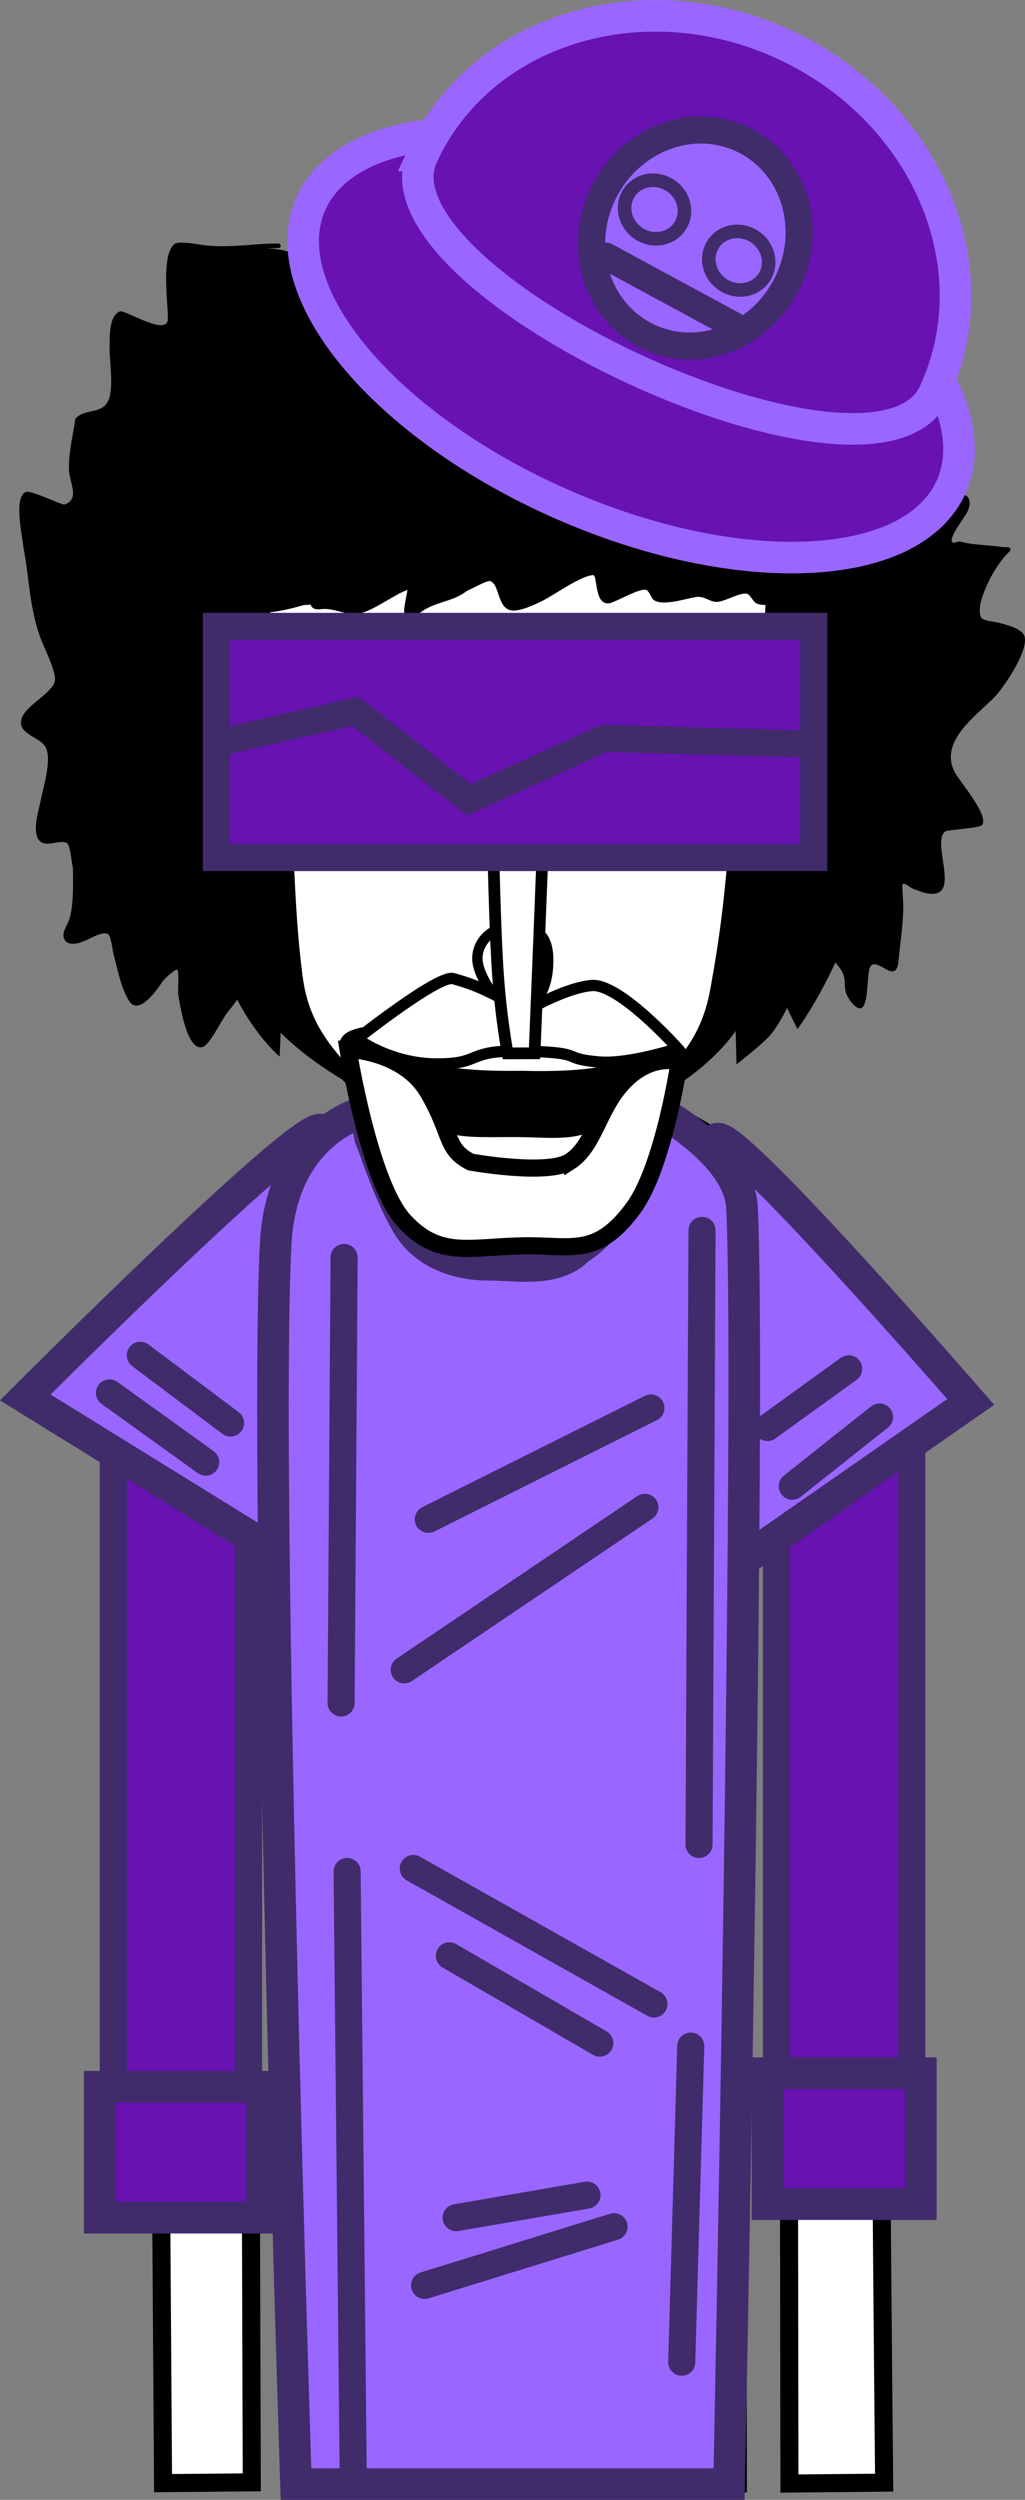 <svg version="1.1" xmlns="http://www.w3.org/2000/svg" xmlns:xlink="http://www.w3.org/1999/xlink" width="113.591" height="276.832" viewBox="0,0,113.591,276.832"><rect x="0" y="0" width="113.591" height="276.832" fill="#808080" stroke="none"/><g transform="translate(-183.475,-29.418)"><g data-paper-data="{&quot;isPaintingLayer&quot;:true}" fill-rule="nonzero" stroke-linejoin="miter" stroke-miterlimit="10" stroke-dasharray="" stroke-dashoffset="0" style="mix-blend-mode: normal"><path d="M195.125,303.245v-136.792c0.161,-1.589 0.226,-3.167 0.226,-4.866l0,-0.454c0,0 0,-0.234 -0.226,-0.249v-110.863h91.182v253.225z" fill-opacity="0.01" fill="#000000" stroke="none" stroke-width="0" stroke-linecap="butt"/><path d="M201.545,304.392c0,0 -0.635,-94.384 -0.793,-118.012c-0.055,-8.153 8.187,-36.761 40.202,-36.921c31.602,-0.158 39.857,29.487 39.849,36.897c-0.077,46.243 0.654,117.986 0.654,117.986l-10.497,0.096l-0.159,-114.843c0,0 0.075,-3.099 -2.816,-3.154c-3.434,-0.065 -2.945,3.116 -2.945,3.116l0.205,114.87l-48.214,0.072l-0.305,-115.233c0,0 0.279,-2.919 -2.886,-2.934c-3.111,-0.015 -2.816,2.909 -2.816,2.909l0.353,115.067z" fill="#ffffff" stroke="#000000" stroke-width="2" stroke-linecap="butt"/><path d="M269.525,259v-71h15v71z" fill="#6712b1" stroke="#402b6b" stroke-width="3" stroke-linecap="butt"/><path d="M196.025,261v-71h15v71z" fill="#6712b1" stroke="#402b6b" stroke-width="3" stroke-linecap="butt"/><path d="M263.275,204l1.333,-18c0,0 -5.179,-30.5 -1.556,-30.5c2.682,0 28,29.167 28,29.167z" data-paper-data="{&quot;index&quot;:null}" fill="#9966ff" stroke="#402b6b" stroke-width="3.5" stroke-linecap="butt"/><path d="M256.143,200.334c-0.571,0 -1.034,-0.463 -1.034,-1.034c0,-0.571 0.463,-1.034 1.034,-1.034c0.571,0 1.034,0.463 1.034,1.034c0,0.571 -0.463,1.034 -1.034,1.034z" fill="#000000" stroke="none" stroke-width="1.5" stroke-linecap="butt"/><path d="M186.275,184.167c0,0 29.63,-29.667 32.65,-29.667c4.08,0 -2.874,31 -2.874,31l1.501,18z" fill="#9966ff" stroke="#402b6b" stroke-width="3.5" stroke-linecap="butt"/><path d="M250.883,204.569c-4.463,-0.314 -6.552,-1.794 -6.17,-2.58c0.118,-0.242 2.846,1.064 6.97,1.305c6.409,0.375 8.51,-0.632 8.51,-0.632v1.346c0,0 -2.413,1.047 -9.311,0.561z" fill="#000000" stroke="#000000" stroke-width="0" stroke-linecap="butt"/><path d="M223.07,199.3c0,-0.571 0.463,-1.034 1.034,-1.034c0.571,0 1.034,0.463 1.034,1.034c0,0.571 -0.463,1.034 -1.034,1.034c-0.571,0 -1.034,-0.463 -1.034,-1.034z" fill="#000000" stroke="none" stroke-width="1.5" stroke-linecap="butt"/><path d="M216.275,304.5c0,0 -3.592,-110.687 -2.253,-137.294c0.635,-12.61 9.903,-14.706 9.903,-14.706c0.183,0.951 0.375,1.9 0.56,2.852c1.299,3.473 2.308,6.52 4.107,9.645c1.85,3.168 5.443,4.469 8.93,4.475c3.419,0.002 7.508,0.865 10.101,-1.772c2.855,-1.769 4.934,-5.164 6.466,-8.197c0.994,-1.976 1.898,-4.57 2.554,-7.004c0,0 8.767,4.815 9.057,10.592c1.034,20.586 -1.426,141.408 -1.426,141.408z" fill="#9966ff" stroke="#402b6b" stroke-width="3.5" stroke-linecap="butt"/><path d="M195.768,100.513c0,0 6.163,-5.922 6.292,-6.788c0.337,-2.271 -0.168,-40.173 35.968,-41.574c44.636,-0.914 39.015,35.349 41.531,42.19c3.45,9.381 6.157,17.4 6.157,17.4c0,0 -2.767,-2.054 -4.08,-3.134c-1.224,-1.008 -3.801,-3.146 -3.801,-3.146c0,0 3.091,10.348 1.311,20.695c-1.562,9.481 -7.298,17.225 -7.298,17.225l-1.155,-2.347c0,0 -1.023,2.198 -2.16,3.333c-1.137,1.135 -3.439,2.913 -3.439,2.913l-0.092,-3.704c0,0 -7.06,11.018 -24.351,10.872c-16.306,-0.255 -26.072,-10.675 -26.072,-10.675l-0.116,2.655c0,0 -3.895,-3.293 -6.181,-9.708c-2.725,-7.646 -3.239,-12.243 -3.239,-12.243c0,0 -2.339,1.899 -5.717,2.774c-4.233,1.097 -6.947,0.345 -6.947,0.345c0,0 3.608,-2.717 5.584,-4.77c1.76,-1.828 2.647,-3.377 2.647,-3.377c0,0 -2.108,1.085 -4.233,1.618c-2.217,0.556 -4.03,0.531 -4.03,0.531c0,0 4.975,-5.037 7.031,-10.874c1.941,-5.511 2.1,-10.957 2.1,-10.957c0,0 -1.362,0.662 -3.33,0.795c-1.248,0.085 -2.378,-0.049 -2.378,-0.049z" fill="#000000" stroke="none" stroke-width="1.5" stroke-linecap="butt"/><path d="M212.554,111.835c-0.577,-7.293 0.335,-17.154 0.335,-17.154c0,0 3.411,-0.041 13.914,-3.144c8.07,-2.384 20.547,-9.487 20.547,-9.487c0,0 -2.16,3.005 -3.408,4.46c-1.327,1.547 -3.993,4.563 -3.993,4.563c0,0 7.838,-1.668 14.675,-4.729c8.568,-3.536 10.593,-6.053 12.95,-4.593c2.783,1.724 1.03,23.183 0.718,28.741c-0.422,5.669 -2.533,9.5 -3.15,12.521c-0.617,3.021 -0.41,6.137 -2.206,16.04c-1.121,6.18 -4.162,8.925 -10.019,14.661c-5.858,5.736 -9.054,9.253 -13.014,9.322c-3.811,0.066 -8.936,-5.1 -13.935,-10.382c-5.324,-5.625 -8.875,-8.477 -9.716,-15.14c-0.757,-6 -0.777,-9.909 -1.123,-15.248c-0.253,-3.903 -2.261,-6.445 -2.576,-10.428z" fill="#ffffff" stroke="#000000" stroke-width="1.5" stroke-linecap="butt"/><path d="M260.624,100.514c0,0 1.524,0.318 4.256,1.11c2.495,0.724 4.449,1.744 4.449,1.744l0.195,1.17c0,0 -7.25,-3.13 -15.116,-2.471c-6.29,0.527 -9.963,2.812 -9.963,2.812l0.046,-4.177c0,0 3.127,-1.704 7.864,-1.856c4.904,-0.157 8.091,0.591 8.091,0.591z" data-paper-data="{&quot;index&quot;:null}" fill="#000000" stroke="none" stroke-width="1.5" stroke-linecap="butt"/><path d="M240.186,141.262c-1.034,0 -3.538,-3.26 -3.787,-5.364c-0.222,-1.882 1.315,-3.828 3.787,-3.828c2.472,0 4.202,0.491 4.03,4.189c-0.146,3.138 -1.558,5.003 -4.03,5.003z" fill="#ffffff" stroke="#000000" stroke-width="1.15" stroke-linecap="butt"/><path d="M213.041,56.913c1.693,0.088 3.315,0.421 4.597,1.676c1.056,1.059 1.917,2.367 2.912,3.393c1.257,1.297 3.475,2.123 4.939,3.18c2.934,2.121 5.293,4.17 8.626,5.765c1.271,0.609 2.543,1.217 3.814,1.825c1.212,-0.49 2.418,-0.99 3.633,-1.427c3.968,-1.427 6.398,-0.412 10.032,1.479c3.112,1.619 6.242,3.11 9.448,4.534c3.2,1.422 6.433,2.727 9.687,4.019c1.856,0.737 3.746,1.605 5.354,2.81c0.323,0.242 1.642,0.978 1.699,1.378c0.043,0.304 -0.434,1.185 -0.775,1.813c1.991,0.141 4.005,-0.008 6.045,-0.324c2.396,-0.371 4.103,-1.778 6.188,-2.634c1.992,-0.818 2.023,1.093 1.1,2.239c-0.211,0.397 -1.752,2.396 -1.327,2.815c0.211,0.209 0.602,-0.137 0.889,-0.059c1.55,0.419 3.192,0.348 4.811,0.627l0.001,-0.029l0.498,0.023c0.133,0.005 0.24,0.115 0.24,0.25c0,0.066 -0.026,0.127 -0.068,0.171l-0.342,0.364c-1.249,1.331 -2.31,3.361 -2.827,5.104c-0.127,0.429 -0.364,1.792 0.191,2.068c0.482,0.239 1.343,0.292 1.886,0.442c0.797,0.221 2.535,0.623 2.74,1.54c0.367,1.643 -2.339,5.661 -3.458,6.777c-2.15,2.121 -6.015,4.865 -4.302,8.183c0.505,0.978 3.877,4.845 3.025,5.876c-0.257,0.311 -3.421,0.501 -4.018,0.662c-1.78,1.128 2.011,7.704 -2.146,6.874c-0.483,-0.096 -0.983,-0.325 -1.451,-0.481c-0.413,-0.13 -0.856,-0.744 -1.206,-0.487c-0.038,0.028 0.1,2.071 0.1,2.299c-0.003,2.154 -0.363,4.351 -0.565,6.497c-0.418,2.138 -2.164,-0.622 -3.017,0.197c-0.674,0.647 0.088,6.69 -2.152,4.075c-0.231,-0.27 -0.41,-0.586 -0.553,-0.911c-0.291,-0.686 -0.107,-1.307 -0.289,-1.992c-0.305,-1.145 -1.521,-1.867 -1.906,-2.884c-0.138,-0.365 0.168,-1.101 -0.084,-1.435c-0.531,-0.706 -1.405,-2.155 -1.432,-3.132c0.001,-3.237 1.42,-7.092 2.192,-10.256c0.814,-3.334 1.31,-6.887 1.308,-10.317c-0.002,-3.071 -0.104,-7.419 -1.799,-10.021c-1.208,-1.856 -2.371,-3.085 -3.823,-3.976c-0.336,0.167 -0.695,0.305 -1.08,0.407c-0.924,0.231 -2.171,0.783 -3.102,0.307c-0.31,-0.159 -0.694,-0.968 -1.003,-1.044c-0.782,-0.192 -2.422,0.855 -3.309,0.893c-0.874,0.038 -1.401,-0.687 -2.34,-0.535c-1.16,0.175 -3.527,0.99 -4.614,0.39c-0.37,-0.204 -0.547,-1.011 -0.903,-1.169c-0.636,-0.283 -3.286,1.28 -4.059,1.463c-1.766,0.302 -1.314,-3.153 -1.847,-3.115c-1.429,0.1 -4.213,2.157 -5.636,2.867c-0.801,0.399 -2.569,1.236 -3.495,1.034c-1.492,-0.326 -1.23,-2.893 -2.266,-3.233c-0.344,-0.113 -2.167,0.923 -2.588,1.085c-1.666,1.291 -3.593,1.157 -5.25,2.466c-0.445,0.352 -1.052,1.147 -1.607,0.316c-0.306,-0.458 0.211,-2.336 0.273,-2.903c-1.602,0.592 -4.115,2.582 -5.727,2.693c-1.232,0.085 -2.449,-0.721 -3.865,-0.548c-0.816,0.088 -1.03,-0.192 -1.158,-0.54c-0.039,0.03 -0.087,0.049 -0.14,0.052l-0.498,0.028l-0.001,-0.022c-1.517,0.447 -4.492,1.181 -5.087,0.644c-0.199,-0.179 -0.279,-0.444 -0.278,-0.757c-0.659,-0.07 -1.27,-0.484 -1.818,-1.572c-0.283,-0.561 -0.521,-1.135 -0.733,-1.717c-1.314,1.317 -3.432,3.397 -3.759,4.868c-0.272,1.227 0.064,2.229 -0.511,3.421c-0.522,3.054 0.022,6.853 0.022,10.227c0.001,3.569 0.143,6.876 0.793,10.387c0.631,3.409 1.115,6.919 2.201,10.181c0.626,2.133 2.1,5.091 1.923,7.334c-0.066,0.842 -1.224,1.848 -1.642,2.612c-0.481,0.663 -1.689,3.145 -2.446,3.345c-1.693,0.448 -2.468,-4.546 -2.663,-5.707c-0.087,-0.518 0.114,-2.536 -0.112,-2.846c-0.164,-0.225 -1.518,1.094 -1.622,1.253c-0.725,1.097 -2.596,3.749 -3.678,2.268c-0.953,-1.464 -1.316,-3.564 -1.775,-5.257c-0.104,-0.384 -0.268,-2.031 -0.623,-2.225c-0.533,-0.291 -1.698,0.343 -2.158,0.566c-0.644,0.311 -2.121,0.961 -2.656,0.037c-0.379,-0.654 0.287,-1.555 0.478,-2.082c0.567,-1.566 0.469,-4.108 0.462,-5.793c-0.116,-0.456 -0.313,-2.517 -0.607,-2.754c-0.799,-0.643 -2.763,0.841 -3.36,-0.745c-0.423,-1.122 0.184,-2.972 0.407,-4.092c0.28,-1.407 1.228,-4.428 0.554,-5.79c-0.621,-1.256 -3.42,-1.468 -2.609,-3.414c0.627,-1.348 3.34,-2.699 3.607,-3.932c0.208,-0.957 -1.145,-3.626 -1.515,-4.597c-1.319,-3.459 -1.278,-6.656 -1.968,-10.239c-0.098,-1.18 -1.105,-5.459 0.228,-6.101c0.581,-0.28 3.459,1.213 4.293,1.379c1.813,-0.601 0.555,-2.426 0.524,-3.939c-0.036,-1.791 0.45,-3.795 0.712,-5.568c0.998,-1.103 2.598,-0.553 3.437,-1.644c0.979,-1.272 0.306,-4.728 0.357,-6.285c0.033,-1.032 -0.116,-3.483 1.146,-3.961c0.574,-0.218 5.525,3.027 5.313,0.654c0,-1.664 -0.764,-6.958 0.741,-8.119c0.431,-0.332 2.173,-0.029 2.686,0.053c3.108,0.498 5.718,-0.105 8.823,-0.105c0,0 0.25,0 0.25,0.25c0,0.25 -0.25,0.25 -0.25,0.25c-0.438,0 -0.866,0.012 -1.287,0.031zM213.264,91.383c-1.46,0.001 -2.28,0.453 -3.527,1.196c-0.008,0.008 -0.016,0.016 -0.024,0.024c0.227,0.638 0.483,1.268 0.793,1.882c0.413,0.821 0.898,1.183 1.432,1.284c0.249,-1.183 1.2,-2.708 1.482,-3.236c0.202,-0.378 0.405,-0.743 0.612,-1.099c-0.326,-0.026 -0.61,-0.052 -0.767,-0.052zM221.994,80.013c-1.71,1.955 -3.281,4.053 -4.402,6.395c0.627,-0.745 1.292,-1.486 2.005,-2.252c1.074,-1.035 1.679,-2.645 2.397,-4.143z" fill="#000000" stroke="none" stroke-width="0.5" stroke-linecap="butt"/><path d="M214.254,121.958c0,0 -4.932,-3.517 -6.164,-8.975c-1.296,-5.743 -1.461,-9.733 0.48,-9.992c1.941,-0.259 2.703,2.377 3.733,8.356c1.029,5.979 1.951,10.611 1.951,10.611z" data-paper-data="{&quot;index&quot;:null}" fill="#ffffff" stroke="#000000" stroke-width="1" stroke-linecap="butt"/><path d="M214.051,118.01c0,0 -3.564,-2.923 -4.318,-8.451c-0.421,-3.083 2.157,-2.28 2.157,-2.28" fill="none" stroke="#000000" stroke-width="0.25" stroke-linecap="round"/><path d="M220.526,100.81c0,0 3.37,-1.819 8.032,-2.282c5.167,-0.513 7.768,-0.066 7.768,-0.066l0.295,4.137c0,0 -3.836,-0.681 -8.018,-0.521c-5.593,0.213 -6.645,1.433 -10.898,1.891c-3.644,0.393 -6.737,0.159 -6.737,0.159l-0.026,-1.232c0,0 3.595,0.074 5.234,-0.068c1.352,-0.117 3.976,-0.938 3.976,-0.938z" fill="#000000" stroke="none" stroke-width="1.5" stroke-linecap="butt"/><path d="M268.487,111.346c1.029,-5.979 1.791,-8.615 3.733,-8.356c1.941,0.259 1.776,4.249 0.48,9.992c-1.232,5.458 -6.164,8.975 -6.164,8.975c0,0 0.922,-4.633 1.951,-10.611z" data-paper-data="{&quot;index&quot;:null}" fill="#ffffff" stroke="#000000" stroke-width="1" stroke-linecap="butt"/><path d="M268.9,107.279c0,0 2.578,-0.803 2.157,2.28c-0.754,5.527 -4.318,8.451 -4.318,8.451" data-paper-data="{&quot;index&quot;:null}" fill="none" stroke="#000000" stroke-width="0.25" stroke-linecap="round"/><path d="M288.909,83.269c-4.278,9.712 -23.639,10.585 -43.243,1.95c-19.605,-8.635 -32.029,-23.509 -27.751,-33.222c4.278,-9.712 23.639,-10.585 43.243,-1.95c19.605,8.635 32.029,23.509 27.751,33.222z" fill="#6712b1" stroke="#9966ff" stroke-width="3.5" stroke-linecap="butt"/><path d="M230.299,46.637c6.501,-14.031 24.466,-19.523 40.126,-12.268c15.66,7.256 23.084,24.512 16.583,38.543c-6.501,14.031 -63.21,-12.244 -56.708,-26.275z" fill="#6712b1" stroke="#9966ff" stroke-width="3.5" stroke-linecap="butt"/><g stroke-linecap="butt"><path d="M244.509,112.458c0.071,-4.892 4.838,-8.936 10.211,-8.858c5.373,0.078 9.027,4.248 8.956,9.14c-0.071,4.892 -4.124,8.794 -9.497,8.716c-5.373,-0.078 -9.742,-4.107 -9.671,-8.999z" fill="#ffffff" stroke="#000000" stroke-width="1.4"/><path d="M248.946,112.576c0.04,-2.758 2.309,-4.962 5.067,-4.922c2.758,0.04 4.962,2.309 4.922,5.067c-0.04,2.758 -2.309,4.962 -5.067,4.922c-2.758,-0.04 -4.962,-2.309 -4.922,-5.067z" fill="#000000" stroke="none" stroke-width="1.5"/><path d="M244.023,112.018c0,0 0.064,-9.015 10.601,-8.825c9.471,0.166 9.556,9.407 9.556,9.407c0,0 -3.555,-5.434 -10.398,-5.486c-6.237,-0.047 -9.759,4.904 -9.759,4.904z" fill="#ffffff" stroke="#000000" stroke-width="1.15"/><path d="M253.782,117.876c6.843,-0.052 10.398,-5.486 10.398,-5.486c0,0 -0.085,9.241 -9.556,9.407c-10.538,0.19 -10.601,-8.825 -10.601,-8.825c0,0 3.522,4.951 9.759,4.904z" data-paper-data="{&quot;index&quot;:null}" fill="#ffffff" stroke="#000000" stroke-width="1.15"/></g><g stroke-linecap="butt"><path d="M217.842,112.125c0.071,-4.892 4.838,-8.936 10.211,-8.858c5.373,0.078 9.027,4.248 8.956,9.14c-0.071,4.892 -4.124,8.794 -9.497,8.716c-5.373,-0.078 -9.742,-4.107 -9.671,-8.999z" fill="#ffffff" stroke="#000000" stroke-width="1.4"/><path d="M222.28,112.243c0.04,-2.758 2.309,-4.962 5.067,-4.922c2.758,0.04 4.962,2.309 4.922,5.067c-0.04,2.758 -2.309,4.962 -5.067,4.922c-2.758,-0.04 -4.962,-2.309 -4.922,-5.067z" fill="#000000" stroke="none" stroke-width="1.5"/><path d="M236.763,115.648c0,0 -2.751,6.025 -8.722,5.524c-7.371,0.024 -9.768,-5.942 -9.768,-5.942c0,0 6.014,0.564 9.065,0.633c3.111,0.07 9.425,-0.216 9.425,-0.216z" data-paper-data="{&quot;index&quot;:null}" fill="#ffffff" stroke="#000000" stroke-width="1.15"/><path d="M218.473,109.002c0,0 2.397,-5.965 9.768,-5.942c5.971,-0.501 8.722,6.124 8.722,6.124c0,0 -5.889,0.228 -8.913,0.198c-3.135,-0.031 -9.577,-0.38 -9.577,-0.38z" data-paper-data="{&quot;index&quot;:null}" fill="#ffffff" stroke="#000000" stroke-width="1.15"/></g><path d="M270.665,60.867c-3.004,5.977 -9.973,8.543 -15.567,5.732c-5.594,-2.811 -7.694,-9.935 -4.69,-15.912c3.004,-5.977 9.973,-8.543 15.567,-5.732c5.594,2.811 7.694,9.935 4.69,15.912z" fill="#9966ff" stroke="#402b6b" stroke-width="3" stroke-linecap="butt"/><path d="M258.835,54.456c-0.959,1.476 -3.002,1.85 -4.563,0.835c-1.561,-1.015 -2.049,-3.033 -1.089,-4.509c0.959,-1.476 3.002,-1.85 4.563,-0.835c1.561,1.015 2.049,3.033 1.089,4.509z" fill="#9966ff" stroke="#402b6b" stroke-width="1.5" stroke-linecap="butt"/><path d="M268.169,60.122c-0.959,1.476 -3.002,1.85 -4.563,0.835c-1.561,-1.015 -2.049,-3.033 -1.089,-4.509c0.959,-1.476 3.002,-1.85 4.563,-0.835c1.561,1.015 2.049,3.033 1.089,4.509z" fill="#9966ff" stroke="#402b6b" stroke-width="1.5" stroke-linecap="butt"/><path d="M250.62,57.785l14.167,7.667" fill="none" stroke="#402b6b" stroke-width="3" stroke-linecap="round"/><path d="M206.275,191.333l-10.667,-7.667" fill="none" stroke="#402b6b" stroke-width="3" stroke-linecap="round"/><path d="M280.942,186.333l-9.667,7.667" fill="none" stroke="#402b6b" stroke-width="3" stroke-linecap="round"/><path d="M221.275,218l0.333,-49.333" fill="none" stroke="#402b6b" stroke-width="3" stroke-linecap="round"/><path d="M255.608,185.333l-24.667,12.333" fill="none" stroke="#402b6b" stroke-width="3" stroke-linecap="round"/><path d="M228.275,214.333l26.667,-18" fill="none" stroke="#402b6b" stroke-width="3" stroke-linecap="round"/><path d="M260.942,233.667l0.333,-68" fill="none" stroke="#402b6b" stroke-width="3" stroke-linecap="round"/><path d="M255.942,251.333l-26.667,-15" fill="none" stroke="#402b6b" stroke-width="3" stroke-linecap="round"/><path d="M249.942,255.667l-16.667,-9.667" fill="none" stroke="#402b6b" stroke-width="3" stroke-linecap="round"/><path d="M221.942,236.667l0.667,66" fill="none" stroke="#402b6b" stroke-width="3" stroke-linecap="round"/><path d="M260.025,256l-1,35" fill="none" stroke="#402b6b" stroke-width="3" stroke-linecap="round"/><path d="M248.525,272.5l-14.5,2.5" fill="none" stroke="#402b6b" stroke-width="3" stroke-linecap="round"/><path d="M251.525,276l-21,6.5" fill="none" stroke="#402b6b" stroke-width="3" stroke-linecap="round"/><path d="M199.025,179.5l10,7.5" fill="none" stroke="#402b6b" stroke-width="3" stroke-linecap="round"/><path d="M277.525,181l-9,6.5" fill="none" stroke="#402b6b" stroke-width="3" stroke-linecap="round"/><path d="M194.525,275v-14.5h18v14.5z" fill="#6712b1" stroke="#402b6b" stroke-width="3.5" stroke-linecap="butt"/><path d="M268.525,273.5v-14.5h17v14.5z" fill="#6712b1" stroke="#402b6b" stroke-width="3.5" stroke-linecap="butt"/><g stroke-linecap="butt"><path d="M260.086,146.967c-0.084,3.612 -11.603,12.473 -19.814,12.313c-8.211,-0.16 -19.226,-10.637 -19.142,-14.249c0.084,-3.612 12.341,-1.534 20.552,-1.373c8.211,0.16 18.488,-0.303 18.404,3.309z" fill="#000000" stroke="none" stroke-width="0"/><path d="M253.617,145.006c0,0 1.843,3.358 -12.375,2.991c-15.417,0.24 -15.039,-4.083 -15.039,-4.083z" fill="#ffffff" stroke="none" stroke-width="0"/><path d="M254.264,151.357c0,0 -2.23,11.825 -14.441,11.458c-10.737,-0.322 -12.638,-11.551 -12.638,-11.551c0,0 1.589,1.666 4.821,3.222c2.144,1.033 4.856,0.842 8.462,0.848c3.217,0.006 6.029,0.387 8.114,-0.48c3.774,-1.569 5.682,-3.498 5.682,-3.498z" fill="#ffffff" stroke="none" stroke-width="0"/><path d="M258.592,145.526c0,0 -5.421,1.762 -8.668,1.497c-4.596,-0.374 -1.139,-1.05 -8.549,-1.204c-6.378,-0.132 -4.374,1.432 -9.522,1.417c-5.148,-0.015 -8.795,-2.781 -8.795,-2.781c0,0 8.988,-7.1 10.622,-6.669c4.733,1.248 7.555,3.715 7.826,3.733c0,0 4.383,-2.68 7.527,-2.966c3.074,-0.279 9.558,6.972 9.558,6.972z" fill="#ffffff" stroke="#000000" stroke-width="1.25"/><path d="M246.628,158.051c2.393,-1.532 3.07,-5.038 5.024,-7.706c3.346,-4.57 7.091,-3.332 7.091,-3.332c0,0 -1.718,11.585 -5.047,16.144c-4.081,5.589 -6.923,4.119 -12.25,4.221c-6.052,0.116 -9.318,1.424 -13.184,-2.76c-3.866,-4.184 -6.218,-18.995 -6.218,-18.995c0,0 6.183,0.149 8.875,4.756c2.692,4.607 1.847,6.244 4.722,7.727c0,0 8.516,1.526 10.987,-0.056z" fill="#ffffff" stroke="#000000" stroke-width="1.9"/></g><path d="M243.789,111.168c0,0 0.103,3.97 0.006,7.127c-0.192,6.251 -1.081,27.761 -1.081,27.761l-2.982,0.009c0,0 -0.803,-4.173 -1.123,-9.5c-0.434,-7.211 -0.45,-16.293 -0.763,-19.632c-0.298,-3.165 -0.896,-5.715 -0.896,-5.715" fill="#ffffff" stroke="#000000" stroke-width="1.3" stroke-linecap="round"/><path d="M207.451,124.383v-25.6h66.2v25.6z" fill="#6712b1" stroke="#402b6b" stroke-width="3" stroke-linecap="butt"/><path d="M271.851,111.783l-21.4,-0.6l-15,6.8l-12.6,-9.8l-14.8,3.4" fill="none" stroke="#402b6b" stroke-width="3" stroke-linecap="round"/></g></g></svg>